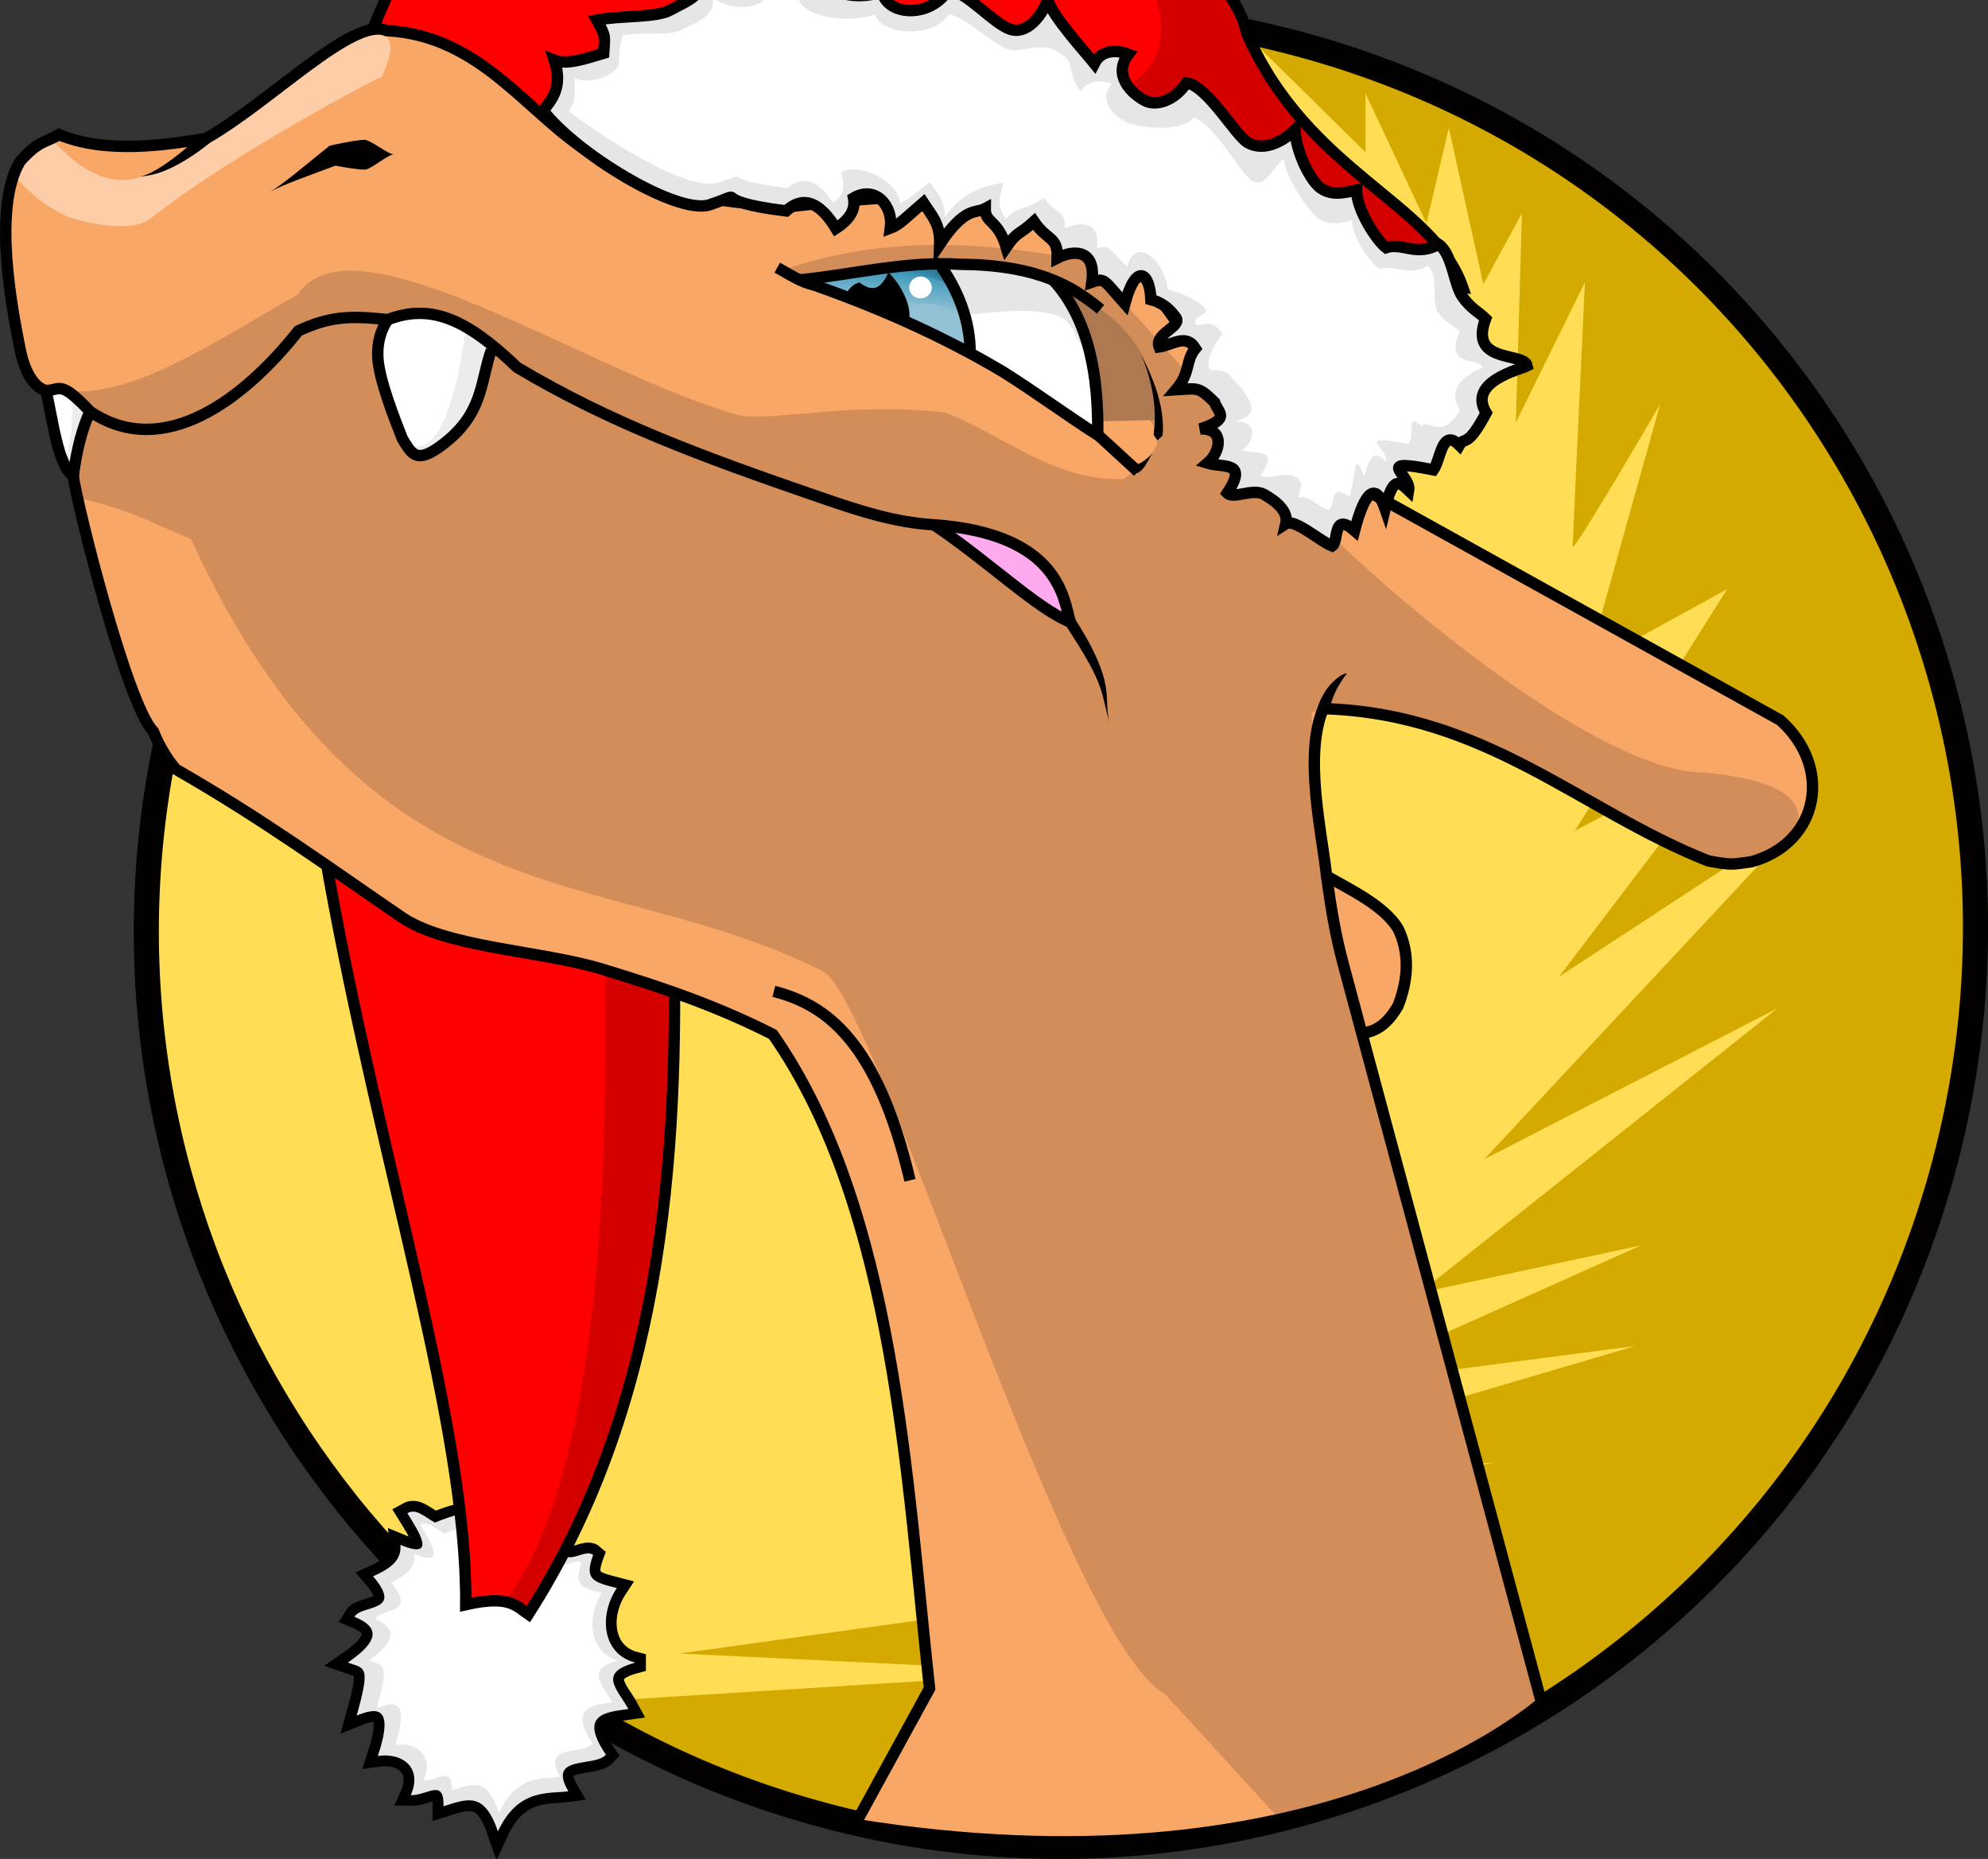 <?xml version="1.0" encoding="UTF-8" standalone="no"?>
<!-- Created with Inkscape (http://www.inkscape.org/) -->

<svg
   xmlns:dc="http://purl.org/dc/elements/1.1/"
   xmlns:cc="http://creativecommons.org/ns#"
   xmlns:rdf="http://www.w3.org/1999/02/22-rdf-syntax-ns#"
   xmlns:svg="http://www.w3.org/2000/svg"
   xmlns="http://www.w3.org/2000/svg"
   xmlns:xlink="http://www.w3.org/1999/xlink"
   xmlns:sodipodi="http://sodipodi.sourceforge.net/DTD/sodipodi-0.dtd"
   xmlns:inkscape="http://www.inkscape.org/namespaces/inkscape"
   width="46.225mm"
   height="43.228mm"
   viewBox="0 0 46.225 43.228"
   version="1.1"
   id="svg8"
   inkscape:version="0.92.3 (2405546, 2018-03-11)"
   sodipodi:docname="onyxia-noel.svg"
   inkscape:export-filename="D:\kqhlz2\Mes Documents\My Pictures\onyxia.svg.png"
   inkscape:export-xdpi="96"
   inkscape:export-ydpi="96">
  <rect x="0" y="0" width="46.225" height="43.228" fill="#333333" stroke="none"/>
  <defs
     id="defs2">
    <linearGradient
       inkscape:collect="always"
       id="linearGradient881">
      <stop
         style="stop-color:#2c728c;stop-opacity:1;"
         offset="0"
         id="stop877" />
      <stop
         style="stop-color:#2c728c;stop-opacity:0;"
         offset="1"
         id="stop879" />
    </linearGradient>
    <linearGradient
       inkscape:collect="always"
       id="linearGradient873">
      <stop
         style="stop-color:#3995b8;stop-opacity:1;"
         offset="0"
         id="stop869" />
      <stop
         style="stop-color:#3995b8;stop-opacity:0;"
         offset="1"
         id="stop871" />
    </linearGradient>
    <inkscape:path-effect
       effect="powerstroke"
       id="path-effect977"
       is_visible="true"
       offset_points="1.512,0.346"
       sort_points="true"
       interpolator_type="CubicBezierJohan"
       interpolator_beta="0.2"
       start_linecap_type="zerowidth"
       linejoin_type="extrp_arc"
       miter_limit="4"
       end_linecap_type="zerowidth" />
    <inkscape:path-effect
       effect="powerstroke"
       id="path-effect973"
       is_visible="true"
       offset_points="1,0.132"
       sort_points="true"
       interpolator_type="CubicBezierJohan"
       interpolator_beta="0.2"
       start_linecap_type="zerowidth"
       linejoin_type="extrp_arc"
       miter_limit="4"
       end_linecap_type="zerowidth" />
    <inkscape:path-effect
       effect="powerstroke"
       id="path-effect965"
       is_visible="true"
       offset_points="0,0.132"
       sort_points="true"
       interpolator_type="CubicBezierJohan"
       interpolator_beta="0.2"
       start_linecap_type="zerowidth"
       linejoin_type="extrp_arc"
       miter_limit="4"
       end_linecap_type="zerowidth" />
    <inkscape:path-effect
       effect="powerstroke"
       id="path-effect956"
       is_visible="true"
       offset_points="0,0.132"
       sort_points="true"
       interpolator_type="CubicBezierJohan"
       interpolator_beta="0.2"
       start_linecap_type="zerowidth"
       linejoin_type="extrp_arc"
       miter_limit="4"
       end_linecap_type="zerowidth" />
    <inkscape:path-effect
       effect="powerstroke"
       id="path-effect878"
       is_visible="true"
       offset_points="0.058,-0.101"
       sort_points="true"
       interpolator_type="CubicBezierJohan"
       interpolator_beta="0.2"
       start_linecap_type="zerowidth"
       linejoin_type="extrp_arc"
       miter_limit="4"
       end_linecap_type="zerowidth" />
    <inkscape:path-effect
       effect="powerstroke"
       id="path-effect874"
       is_visible="true"
       offset_points="0.064,0.105"
       sort_points="true"
       interpolator_type="CubicBezierJohan"
       interpolator_beta="0.2"
       start_linecap_type="zerowidth"
       linejoin_type="extrp_arc"
       miter_limit="4"
       end_linecap_type="zerowidth" />
    <inkscape:path-effect
       effect="powerstroke"
       id="path-effect856"
       is_visible="true"
       offset_points="0,0.131"
       sort_points="true"
       interpolator_type="CubicBezierJohan"
       interpolator_beta="0.2"
       start_linecap_type="zerowidth"
       linejoin_type="extrp_arc"
       miter_limit="4"
       end_linecap_type="zerowidth" />
    <inkscape:path-effect
       effect="powerstroke"
       id="path-effect848"
       is_visible="true"
       offset_points="0,0.132"
       sort_points="true"
       interpolator_type="CubicBezierJohan"
       interpolator_beta="0.2"
       start_linecap_type="zerowidth"
       linejoin_type="extrp_arc"
       miter_limit="4"
       end_linecap_type="zerowidth" />
    <linearGradient
       inkscape:collect="always"
       xlink:href="#linearGradient873"
       id="linearGradient875"
       x1="91.249"
       y1="17.007"
       x2="91.154"
       y2="17.867"
       gradientUnits="userSpaceOnUse"
       gradientTransform="translate(-55.374,-0.945)" />
    <linearGradient
       inkscape:collect="always"
       xlink:href="#linearGradient881"
       id="linearGradient883"
       x1="91.594"
       y1="16.869"
       x2="91.348"
       y2="17.308"
       gradientUnits="userSpaceOnUse"
       gradientTransform="translate(-55.374,-0.945)" />
  </defs>
  <sodipodi:namedview
     id="base"
     pagecolor="#ffffff"
     bordercolor="#666666"
     borderopacity="1.0"
     inkscape:pageopacity="0.0"
     inkscape:pageshadow="2"
     inkscape:zoom="0.98994949"
     inkscape:cx="132.44712"
     inkscape:cy="-83.852874"
     inkscape:document-units="mm"
     inkscape:current-layer="layer2"
     showgrid="false"
     fit-margin-top="0"
     fit-margin-left="0"
     fit-margin-right="0"
     fit-margin-bottom="0"
     inkscape:window-width="1680"
     inkscape:window-height="988"
     inkscape:window-x="-8"
     inkscape:window-y="-8"
     inkscape:window-maximized="1"
     inkscape:snap-global="false"
     inkscape:pagecheckerboard="true" />
  <g
     inkscape:groupmode="layer"
     id="layer2"
     inkscape:label="svg"
     style="display:inline;opacity:1"
     transform="translate(-14.418,-9.726)">
    <ellipse
       ry="21.322"
       rx="21.255"
       cy="19.029"
       cx="46.344"
       id="ellipse1010"
       style="opacity:1;fill:#ffdd55;fill-opacity:1;stroke:none;stroke-width:0.584;stroke-miterlimit:4;stroke-dasharray:none;stroke-opacity:1"
       transform="rotate(16.4)" />
    <path
       style="fill:#d4aa00;fill-opacity:1;stroke:none;stroke-width:0.265px;stroke-linecap:butt;stroke-linejoin:miter;stroke-opacity:1"
       d="m 27.465,49.342 11.709,-0.731 -8.954,-0.434 13.497,-1.871 -7.45,0.167 12.896,-2.74 -8.285,0.702 11.559,-3.408 -7.183,0.935 7.317,-3.274 -5.145,1.102 8.319,-6.615 -6.815,3.508 7.45,-7.985 -5.713,3.742 4.053,-5.331 -3.685,1.937 3.544,-5.622 -3.26,1.795 1.701,-6.095 c 0,0 -2.032,3.496 -2.032,3.307 0,-0.189 0.283,-6.142 0.283,-6.142 l -1.606,3.26 0.142,-4.866 -0.898,1.654 -0.803,-3.638 -0.52,2.221 -1.417,-3.024 v 1.37 l -3.01,-2.966 c 1.957,0.191 9.577,2.286 14.16,9.769 2.741,4.376 4.586,11.653 1.748,18.804 -1.009,4.097 -7.085,11.073 -13.654,12.946 -7.314,2.052 -13.613,0.498 -17.947,-2.478 z"
       id="path4729"
       inkscape:connector-curvature="0"
       sodipodi:nodetypes="ccccccccccccccccccccsccccccccccccc" />
    <path
       sodipodi:nodetypes="csccsssc"
       inkscape:connector-curvature="0"
       id="path927"
       d="m 18.243,27.166 c 0.123,-0.61 0.274,-1.219 0.453,-1.827 1.552,-5.272 4.955,-9.493 9.288,-12.159 m 0,0 c 4.951,-3.046 11.117,-4.062 17.123,-2.294 11.261,3.314 17.695,15.159 14.37,26.456 C 56.151,48.638 44.327,55.109 33.066,51.794 22.41,48.658 16.077,37.886 18.243,27.166"
       style="opacity:1;fill:none;fill-opacity:1;stroke:#030000;stroke-width:0.584;stroke-miterlimit:4;stroke-dasharray:none;stroke-opacity:1" />
    <g
       id="g958"
       transform="translate(-1.134,8.599)">
      <path
         sodipodi:nodetypes="cccccccccccccccccccc"
         inkscape:connector-curvature="0"
         id="path1654"
         d="m 30.321,39.791 c -0.888,0.24 -0.404,0.622 -0.158,1.078 -0.516,0.074 -1.167,0.11 -0.522,1.063 -0.271,0.301 -1.377,-0.008 -0.873,0.85 -0.45,0.062 -1.172,-0.078 -1.638,0.934 -0.313,-0.915 -0.683,-0.772 -1.265,-0.586 0.013,-0.664 -0.374,-0.247 -0.762,-0.258 0.278,-0.628 -0.176,-0.994 -0.764,-0.912 0.393,-1.188 -0.038,-1.124 -0.493,-0.939 0.33,-1.178 0.19,-1.092 -0.207,-1.231 0.645,-0.445 0.82,-0.797 0.154,-1.066 0.173,-0.292 1.158,-0.091 0.434,-0.941 0.371,-0.167 0.671,-0.354 0.635,-0.732 0.868,0.363 0.426,-0.312 0.162,-0.736 0.208,-0.117 0.371,0.07 0.642,0.218 0.354,-0.147 0.816,-0.297 1.314,-0.285 0.36,0.468 1.022,0.809 1.59,0.426 -0.077,1.163 0.539,0.405 0.774,0.613 -0.218,0.586 0.016,0.631 0.55,0.769 -0.436,0.661 -0.323,1.542 0.427,1.733 z"
         style="opacity:1;fill:none;fill-opacity:1;stroke:#000000;stroke-width:0.5;stroke-miterlimit:4;stroke-dasharray:none;stroke-opacity:1" />
      <path
         style="opacity:1;fill:#e6e6e6;fill-opacity:1;stroke:none;stroke-width:0.5;stroke-miterlimit:4;stroke-dasharray:none;stroke-opacity:1"
         d="m 30.321,39.791 c -0.888,0.24 -0.404,0.622 -0.158,1.078 -0.516,0.074 -1.167,0.11 -0.522,1.063 -0.271,0.301 -1.377,-0.008 -0.873,0.85 -0.45,0.062 -1.172,-0.078 -1.638,0.934 -0.313,-0.915 -0.683,-0.772 -1.265,-0.586 0.013,-0.664 -0.374,-0.247 -0.762,-0.258 0.278,-0.628 -0.176,-0.994 -0.764,-0.912 0.393,-1.188 -0.038,-1.124 -0.493,-0.939 0.33,-1.178 0.19,-1.092 -0.207,-1.231 0.645,-0.445 0.82,-0.797 0.154,-1.066 0.173,-0.292 1.158,-0.091 0.434,-0.941 0.371,-0.167 0.671,-0.354 0.635,-0.732 0.868,0.363 0.426,-0.312 0.162,-0.736 0.208,-0.117 0.371,0.07 0.642,0.218 0.354,-0.147 0.816,-0.297 1.314,-0.285 0.36,0.468 1.022,0.809 1.59,0.426 -0.077,1.163 0.539,0.405 0.774,0.613 -0.218,0.586 0.016,0.631 0.55,0.769 -0.436,0.661 -0.323,1.542 0.427,1.733 z"
         id="path1689"
         inkscape:connector-curvature="0"
         sodipodi:nodetypes="cccccccccccccccccccc" />
      <path
         sodipodi:nodetypes="cccccccccccccccccccc"
         inkscape:connector-curvature="0"
         id="path1691"
         d="m 29.919,39.738 c -0.769,0.217 -0.35,0.563 -0.137,0.976 -0.447,0.067 -1.01,0.1 -0.452,0.962 -0.235,0.273 -1.192,-0.007 -0.755,0.77 -0.389,0.056 -1.015,-0.07 -1.418,0.845 -0.271,-0.828 -0.591,-0.699 -1.095,-0.53 0.011,-0.601 -0.324,-0.223 -0.66,-0.233 0.241,-0.568 -0.153,-0.9 -0.661,-0.825 0.34,-1.075 -0.033,-1.018 -0.427,-0.85 0.286,-1.066 0.164,-0.988 -0.18,-1.114 0.558,-0.403 0.71,-0.721 0.133,-0.965 0.15,-0.264 1.002,-0.083 0.376,-0.851 0.321,-0.151 0.581,-0.321 0.549,-0.662 0.752,0.328 0.369,-0.283 0.14,-0.667 0.18,-0.106 0.321,0.063 0.556,0.198 0.307,-0.133 0.706,-0.268 1.138,-0.258 0.312,0.424 0.885,0.732 1.376,0.386 -0.067,1.052 0.467,0.367 0.67,0.555 -0.189,0.53 0.014,0.571 0.476,0.696 -0.377,0.598 -0.279,1.396 0.37,1.569 z"
         style="opacity:1;fill:#ffffff;fill-opacity:1;stroke:none;stroke-width:0.443;stroke-miterlimit:4;stroke-dasharray:none;stroke-opacity:1" />
    </g>
    <path
       sodipodi:nodetypes="cccccccc"
       inkscape:connector-curvature="0"
       id="path1701"
       d="M 48.428,16.405 C 47.751,14.437 44.843,13.747 43.418,10.524 42.523,6.402 28.291,2.454 23.666,9.195 17.373,22.78 25.313,38.806 25.248,47.041 c 1.006,-0.23 1.174,0.029 1.455,0.223 6.073,-9.484 2.016,-22.703 2.683,-32.663 l 1.604,-0.267 z"
       style="fill:#ff0000;fill-opacity:1;stroke:none;stroke-width:0.265px;stroke-linecap:butt;stroke-linejoin:miter;stroke-opacity:1" />
    <path
       style="fill:#d40000;fill-opacity:1;stroke:none;stroke-width:0.265px;stroke-linecap:butt;stroke-linejoin:miter;stroke-opacity:1"
       d="M 48.428,16.405 C 47.751,14.437 44.749,13.511 43.323,10.288 43.107,9.292 40.486,7.252 39.616,7.136 c 4.114,4.514 0.084,5.15 -1.234,5.201 -2.464,0.095 -6.261,1.132 -11.536,0.325 1.596,12.31 2.985,29.294 -0.632,34.234 0.521,0.171 0.208,0.174 0.489,0.367 6.073,-9.484 2.016,-22.703 2.683,-32.663 l 1.604,-0.267 c 4.583,-2.727 11.397,0.743 17.439,2.071 z"
       id="path1703"
       inkscape:connector-curvature="0"
       sodipodi:nodetypes="cccccccccc" />
    <path
       style="fill:none;fill-opacity:1;stroke:#000000;stroke-width:0.265px;stroke-linecap:butt;stroke-linejoin:miter;stroke-opacity:1"
       d="M 48.428,16.405 C 47.751,14.437 44.843,13.747 43.418,10.524 42.523,6.402 28.196,2.548 23.571,9.29 17.279,22.875 25.313,38.806 25.248,47.041 c 1.006,-0.23 1.174,0.029 1.455,0.223 6.073,-9.484 2.016,-22.703 2.683,-32.663 l 1.604,-0.267 z"
       id="path1612"
       inkscape:connector-curvature="0"
       sodipodi:nodetypes="cccccccc" />
    <g
       id="g952"
       transform="translate(-146.88,-23.819)">
      <path
         id="path922"
         style="fill:#f8a766;fill-opacity:1;stroke:none;stroke-width:0.265px;stroke-linecap:butt;stroke-linejoin:miter;stroke-opacity:1"
         d="m 197.117,73.134 c -0.622,1.192 -6.615,4.129 -15.841,2.791 l 1.609,-3.125 c -0.526,-4.735 -0.796,-11.143 -3.644,-15.211 -1.26,-0.638 -2.465,-1.06 -3.955,-1.513 -1.49,-0.453 -3.691,-0.497 -4.729,-1.25 l -5.196,-3.402 -0.551,-0.908 c -0.697,-1.899 -1.837,-5.913 -1.837,-5.913 -0.365,-0.25 -0.477,-1.323 -0.635,-1.988 0,0 -0.422,-0.047 -0.604,-0.972 -0.182,-0.925 -0.644,-3.275 0.003,-4.357 0.448,-0.502 0.613,-0.436 0.903,-0.622 1.079,0.449 2.438,0.253 3.43,0.087 1.515,-0.869 3.407,-2.832 4.186,-2.506 2.262,0.131 3.252,1.96 4.878,2.94 1.399,0.931 2.892,1.013 4.377,1.169 10.539,-1.223 6.139,1.908 13.163,6.381 l 9.989,5.546 c 1.226,1.089 0.917,2.851 -0.663,3.292 -0.49,0.074 -0.492,0.075 -1.008,-0.018 -2.984,-1.181 -5.168,-3.429 -8.954,-3.541 -0.46,1.095 -0.026,2.901 0.105,3.902 0.586,0.331 1.303,0.675 1.632,1.209 0.157,0.322 0.365,0.869 0.021,1.746 -0.193,0.322 -0.429,0.589 -0.851,0.678 z"
         inkscape:connector-curvature="0"
         sodipodi:nodetypes="ccccscccccscccccccccccccccc" />
      <g
         id="g946" />
    </g>
    <path
       style="fill:#d38d59;fill-opacity:1;stroke:none;stroke-width:0.265px;stroke-linecap:butt;stroke-linejoin:miter;stroke-opacity:1"
       d="m 15.429,18.754 0.892,2.574 c 1.118,0.244 1.747,0.61 2.539,0.935 4.178,9.08 9.654,7.513 14.633,10.023 1.214,0.245 5.638,15.505 8.018,16.838 l 2.641,2.885 c 3.86,-0.825 4.54,-1.809 6.046,-2.752 l -3.942,-14.566 c -0.515,-2.53 -1.23,-4.258 -1.336,-8.419 3.753,0.057 6.34,2.252 9.421,3.541 0.962,-0.029 1.469,-0.33 1.804,-0.735 0.502,-1.068 -1.278,-1.313 -2.126,-1.388 -2.384,-0.012 -7.163,-3.982 -9.032,-5.895 -3.827,-4.411 -4.444,-5.045 -5.345,-6.014 -2.238,-0.412 -4.574,-0.623 -7.049,0.234 3.027,1.174 5.867,2.285 7.215,3.724 0.468,-0.518 0.77,-0.716 1.238,-0.35 0.613,0.59 0.153,0.971 -0.495,1.474 -1.568,0.074 -2.73,-0.97 -4.137,-1.541 -2.162,-0.259 -3.918,0.195 -4.789,0.067 -3.43,-0.935 -9.002,-4.791 -10.29,-2.806 -1.707,0.934 -4.06,2.623 -5.62,2.17 z"
       id="path967"
       inkscape:connector-curvature="0"
       sodipodi:nodetypes="ccccccccccccccccccccccc" />
    <path
       style="fill:#ffffff;fill-opacity:1;stroke:none;stroke-width:0.265px;stroke-linecap:butt;stroke-linejoin:miter;stroke-opacity:1"
       d="m 33.167,16.314 c 1.965,-0.162 3.761,-0.942 6.071,0.165 0.661,1.64 0.68,2.462 0.661,3.236 -2.147,-1.62 -4.397,-2.727 -6.733,-3.402 z"
       id="path969"
       inkscape:connector-curvature="0"
       sodipodi:nodetypes="cccc" />
    <path
       style="fill:#ffffff;fill-opacity:1;stroke:none;stroke-width:0.265px;stroke-linecap:butt;stroke-linejoin:miter;stroke-opacity:1"
       d="m 15.521,18.865 c 0.464,-0.393 0.679,0.215 0.969,0.52 -0.095,0.237 -0.245,0.752 -0.402,1.299 -0.302,-0.154 -0.452,-0.916 -0.567,-1.819 z"
       id="path981"
       inkscape:connector-curvature="0"
       sodipodi:nodetypes="cccc" />
    <path
       style="fill:#ffffff;fill-opacity:1;stroke:none;stroke-width:0.265px;stroke-linecap:butt;stroke-linejoin:miter;stroke-opacity:1"
       d="m 23.387,17.164 c 0.819,-0.325 1.638,-0.116 2.457,0.567 -0.13,0.793 -0.305,1.519 -0.685,1.937 -0.323,0.224 -1.01,1.358 -1.441,0.047 -0.27,-0.744 -0.607,-1.444 -0.331,-2.551 z"
       id="path979"
       inkscape:connector-curvature="0"
       sodipodi:nodetypes="ccccc" />
    <path
       style="fill:#fdcda7;fill-opacity:1;stroke:none;stroke-width:0.265px;stroke-linecap:butt;stroke-linejoin:miter;stroke-opacity:1"
       d="m 14.741,13.81 c 0.234,-0.644 0.588,-0.721 0.945,-0.78 1.837,1.998 2.861,-0.041 3.449,0.047 1.266,-0.859 1.927,-1.793 3.803,-2.575 0.716,-0.072 0.638,0.401 0.354,1.016 0,-0.047 -3.596,1.861 -5.363,3.284 -0.536,0.431 -1.914,-0.024 -1.914,-0.024 -0.494,-0.243 -0.754,-0.406 -1.276,-0.969 z"
       id="path983"
       inkscape:connector-curvature="0"
       sodipodi:nodetypes="cccccssc" />
    <path
       style="fill:#ae7951;fill-opacity:1;stroke:none;stroke-width:0.265px;stroke-linecap:butt;stroke-linejoin:miter;stroke-opacity:1"
       d="m 38.939,16.317 c 0.551,0.584 1.023,1.347 1.002,3.207 l 1.403,-0.033 c -0.081,-1.89 -1.184,-2.6 -2.405,-3.174 z"
       id="path985"
       inkscape:connector-curvature="0"
       sodipodi:nodetypes="cccc" />
    <path
       style="fill:#92c2d4;fill-opacity:1;stroke:none;stroke-width:0.265px;stroke-linecap:butt;stroke-linejoin:miter;stroke-opacity:1"
       d="m 33.193,16.3 c 1.055,-0.272 2.047,-0.327 3.04,-0.384 0.544,0.537 0.55,1.253 0.752,1.904 -1.188,-0.602 -2.479,-1.074 -3.792,-1.52 z"
       id="path987"
       inkscape:connector-curvature="0"
       sodipodi:nodetypes="cccc" />
    <path
       style="fill:#e6e6e6;fill-opacity:1;stroke:none;stroke-width:0.265px;stroke-linecap:butt;stroke-linejoin:miter;stroke-opacity:1"
       d="m 36.298,15.853 c 0.865,0.021 1.862,0.106 2.634,0.437 0.418,0.181 0.554,1.02 0.803,1.595 -0.651,-0.371 0.183,-1.22 -2.847,-0.827 0.099,-0.186 -0.363,-0.751 -0.591,-1.205 z"
       id="path989"
       inkscape:connector-curvature="0"
       sodipodi:nodetypes="ccccc" />
    <path
       style="fill:url(#linearGradient875);fill-opacity:1;stroke:none;stroke-width:0.265px;stroke-linecap:butt;stroke-linejoin:miter;stroke-opacity:1"
       d="m 35.187,17.058 c 0.616,-0.36 0.92,-0.396 1.713,0.106 l -0.697,-1.252 -2.858,0.331 z"
       id="path991"
       inkscape:connector-curvature="0"
       sodipodi:nodetypes="ccccc" />
    <path
       style="fill:url(#linearGradient883);fill-opacity:1;stroke:none;stroke-width:0.265px;stroke-linecap:butt;stroke-linejoin:miter;stroke-opacity:1"
       d="m 34.83,16.025 c 1.289,0.056 1.619,0.239 1.863,0.576 l -0.426,-0.735 z"
       id="path867"
       inkscape:connector-curvature="0"
       sodipodi:nodetypes="cccc" />
    <path
       style="fill:#ececec;fill-opacity:1;stroke:none;stroke-width:0.265px;stroke-linecap:butt;stroke-linejoin:miter;stroke-opacity:1"
       d="m 23.895,20.046 0.461,0.295 c 0.977,-0.483 1.271,-1.512 1.642,-2.48 l -0.744,-0.532 c -0.294,2.126 -0.749,3.016 -1.358,2.717 z"
       id="path885"
       inkscape:connector-curvature="0"
       sodipodi:nodetypes="ccccc" />
    <path
       style="fill:#ececec;fill-opacity:1;stroke:none;stroke-width:0.265px;stroke-linecap:butt;stroke-linejoin:miter;stroke-opacity:1"
       d="m 16.052,18.895 0.449,0.472 -0.397,1.305 -0.193,-0.076 c 0.123,-0.418 0.266,-1.363 0.142,-1.701 z"
       id="path887"
       inkscape:connector-curvature="0"
       sodipodi:nodetypes="ccccc" />
    <path
       style="fill:#ffaaee;fill-opacity:1;stroke:none;stroke-width:0.265px;stroke-linecap:butt;stroke-linejoin:miter;stroke-opacity:1"
       d="m 36.55,22.13 c 0.953,0.794 1.831,1.477 2.606,2.005 -0.068,-0.415 0.019,-0.753 -0.551,-1.42 C 37.784,22.179 37.104,21.997 36.55,22.13 Z"
       id="path931"
       inkscape:connector-curvature="0"
       sodipodi:nodetypes="cccc" />
    <g
       id="g920"
       transform="translate(-55.374,-0.945)">
      <path
         sodipodi:nodetypes="cccccsccc"
         inkscape:connector-curvature="0"
         id="path844"
         d="m 70.86,19.751 c 0.337,0.005 0.309,-0.269 1.025,0.488 1.713,1.153 3.592,-0.292 4.844,-1.874 0.727,-0.338 1.196,-0.358 2.079,-0.262 1.013,-0.384 1.841,-0.007 3.01,1.113 2.158,1.285 4.276,2.068 7.045,3.021 0.934,0.322 1.74,0.583 2.643,0.637 2.956,0.212 3.021,1.771 3.171,2.26 -0.763,-0.298 -1.921,-1.425 -3.171,-2.26"
         style="fill:none;stroke:#000000;stroke-width:0.265px;stroke-linecap:butt;stroke-linejoin:miter;stroke-opacity:1" />
      <path
         sodipodi:nodetypes="cc"
         inkscape:original-d="m 94.677832,25.134604 c 1.001139,1.533944 0.718848,1.692784 0.926521,2.376585"
         inkscape:path-effect="#path-effect848"
         inkscape:connector-curvature="0"
         id="path846"
         d="m 94.678,25.135 c 0,0 -0.111,0.072 -0.111,0.072 0.186,0.285 0.387,0.592 0.553,0.897 0.121,0.221 0.199,0.396 0.254,0.555 0.054,0.155 0.084,0.287 0.112,0.413 0.048,0.208 0.068,0.278 0.117,0.441 -0.041,-0.134 -0.058,-0.267 -0.066,-0.448 -0.005,-0.125 -0.007,-0.269 -0.036,-0.438 -0.03,-0.176 -0.087,-0.373 -0.192,-0.615 -0.139,-0.321 -0.34,-0.669 -0.523,-0.948 0,0 -0.111,0.072 -0.111,0.072 z"
         style="fill:#000000;fill-rule:nonzero;stroke:none;stroke-width:0.265px;stroke-linecap:butt;stroke-linejoin:miter;stroke-opacity:1" />
      <path
         sodipodi:nodetypes="ccccc"
         inkscape:connector-curvature="0"
         id="path850"
         d="m 78.808,18.103 c -0.158,0.238 -0.251,0.524 -0.23,0.896 0.033,0.523 0.404,1.451 0.568,1.871 0.218,0.358 0.324,0.594 0.902,0.167 1.001,-0.741 0.902,-1.481 1.169,-2.222"
         style="fill:none;stroke:#000000;stroke-width:0.265px;stroke-linecap:butt;stroke-linejoin:miter;stroke-opacity:1" />
      <path
         sodipodi:nodetypes="cc"
         inkscape:connector-curvature="0"
         id="path852"
         d="m 71.495,21.739 c 0.083,-0.641 0.218,-1.126 0.39,-1.5"
         style="fill:none;stroke:#000000;stroke-width:0.265px;stroke-linecap:butt;stroke-linejoin:miter;stroke-opacity:1" />
      <path
         sodipodi:nodetypes="cc"
         inkscape:original-d="m 74.591813,13.887516 c -0.808834,0.672788 -1.238547,0.842144 -1.547915,0.8906"
         inkscape:path-effect="#path-effect856"
         inkscape:connector-curvature="0"
         id="path854"
         d="m 74.592,13.888 c 0,0 -0.083,-0.1 -0.083,-0.1 -0.31,0.258 -0.582,0.503 -0.909,0.722 -0.276,0.185 -0.461,0.254 -0.556,0.269 0.091,-0.014 0.295,-0.018 0.617,-0.154 0.341,-0.143 0.73,-0.4 1.014,-0.637 0,0 -0.083,-0.1 -0.083,-0.1 z"
         style="fill:#000000;fill-rule:nonzero;stroke:none;stroke-width:0.265px;stroke-linecap:butt;stroke-linejoin:miter;stroke-opacity:1" />
      <g
         id="g895">
        <path
           style="fill:none;stroke:#000000;stroke-width:0.265px;stroke-linecap:butt;stroke-linejoin:miter;stroke-opacity:1"
           d="m 87.865,16.894 c 0.278,0.154 0.543,0.336 0.859,0.406 1.517,0.536 3,1.19 4.384,2.014 0.761,0.476 1.482,1.013 2.239,1.494 0.301,0.277 0.603,0.553 0.904,0.83"
           id="path864"
           inkscape:connector-curvature="0" />
        <path
           style="fill:none;stroke:#000000;stroke-width:0.265px;stroke-linecap:butt;stroke-linejoin:miter;stroke-opacity:1"
           d="m 88.373,17.182 c 1.252,-0.128 2.493,-0.446 3.76,-0.364 0.99,0.006 2.018,0.165 2.847,0.744 0.139,0.093 0.274,0.193 0.402,0.301"
           id="path866"
           inkscape:connector-curvature="0" />
        <path
           style="fill:none;stroke:#000000;stroke-width:0.265px;stroke-linecap:butt;stroke-linejoin:miter;stroke-opacity:1"
           d="m 94.283,17.187 c 0.858,0.942 1.041,2.284 1.034,3.509 l -3.61e-4,0.042 -5.22e-4,0.042"
           id="path868"
           inkscape:connector-curvature="0" />
        <path
           style="fill:none;stroke:#000000;stroke-width:0.265px;stroke-linecap:butt;stroke-linejoin:miter;stroke-opacity:1"
           d="m 92.349,18.882 c 0.007,-0.747 -0.283,-1.472 -0.713,-2.072"
           id="path870"
           inkscape:connector-curvature="0" />
        <path
           style="fill:#000000;fill-rule:nonzero;stroke:none;stroke-width:0.265px;stroke-linecap:butt;stroke-linejoin:miter;stroke-opacity:1"
           inkscape:path-effect="#path-effect874"
           inkscape:original-d="m 96.701455,20.920041 c 0.120079,-0.704042 -0.09819,-1.424597 -0.400904,-2.054634"
           id="path872"
           d="m 96.701,20.92 c 0.005,-0.027 0.12,-0.096 0.123,-0.124 0.025,-0.223 0.005,-0.55 -0.109,-0.943 -0.126,-0.431 -0.317,-0.786 -0.414,-0.987 0.095,0.197 0.238,0.587 0.304,1.012 0.062,0.402 0.036,0.684 0.012,0.896 -0.003,0.026 0.09,0.12 0.085,0.147 z"
           inkscape:connector-curvature="0" />
        <path
           style="fill:#000000;fill-rule:nonzero;stroke:none;stroke-width:0.265px;stroke-linecap:butt;stroke-linejoin:miter;stroke-opacity:1"
           inkscape:path-effect="#path-effect878"
           inkscape:original-d="m 96.166917,21.588215 c 0.156441,-0.02688 0.291269,-0.205051 0.425958,-0.3842"
           id="path876"
           d="m 96.167,21.588 c 0.005,-9.34e-4 -0.004,-0.102 -6.19e-4,-0.103 0.013,-0.004 0.036,-0.006 0.068,-0.016 0.033,-0.01 0.071,-0.027 0.115,-0.055 0.097,-0.06 0.205,-0.16 0.243,-0.211 -0.04,0.053 -0.097,0.181 -0.166,0.287 -0.031,0.048 -0.064,0.09 -0.1,0.123 -0.038,0.035 -0.075,0.056 -0.105,0.064 -0.007,0.002 -0.049,-0.092 -0.055,-0.091 z"
           inkscape:connector-curvature="0"
           sodipodi:nodetypes="cc" />
      </g>
      <path
         sodipodi:nodetypes="cccc"
         inkscape:connector-curvature="0"
         id="path901"
         d="m 100.638,31.043 c 0.559,0.321 1.331,0.685 1.66,1.219 0.157,0.322 0.344,0.927 0,1.804 -0.193,0.322 -0.429,0.589 -0.84,0.63"
         style="fill:none;stroke:#000000;stroke-width:0.265px;stroke-linecap:butt;stroke-linejoin:miter;stroke-opacity:1" />
      <path
         sodipodi:nodetypes="cc"
         inkscape:connector-curvature="0"
         id="path903"
         d="m 87.785,33.724 c 1.254,0.32 2.411,1.202 3.166,4.394"
         style="fill:none;stroke:#000000;stroke-width:0.265px;stroke-linecap:butt;stroke-linejoin:miter;stroke-opacity:1" />
    </g>
    <g
       id="g961"
       transform="translate(-55.374,-0.945)">
      <path
         id="path842"
         style="display:inline;opacity:1;fill:none;fill-opacity:1;stroke:#010000;stroke-width:0.265px;stroke-linecap:butt;stroke-linejoin:miter;stroke-opacity:1"
         d="M 91.406,49.935 C 90.88,45.2 90.61,38.792 87.762,34.725 86.502,34.087 85.298,33.665 83.808,33.212 82.318,32.759 80.117,32.715 79.078,31.962 77.436,30.84 75.937,29.74 73.883,28.56 73.724,28.388 73.491,28.028 73.356,27.676 72.746,27.063 71.569,22.36 71.495,21.739 c -0.365,-0.25 -0.477,-1.323 -0.635,-1.988 0,0 -0.422,-0.047 -0.604,-0.972 -0.182,-0.925 -0.644,-3.275 0.003,-4.357 0.448,-0.502 0.613,-0.436 0.903,-0.622 1.079,0.449 2.438,0.253 3.43,0.087 1.515,-0.869 3.407,-2.832 4.186,-2.506 2.262,0.131 3.252,1.96 4.878,2.94 1.399,0.931 2.892,1.013 4.377,1.169 10.539,-1.223 6.139,1.908 13.163,6.381 l 9.989,5.546 c 1.226,1.089 0.917,2.851 -0.663,3.292 -0.49,0.074 -0.492,0.075 -1.008,-0.018 -2.984,-1.181 -5.168,-3.429 -8.954,-3.541 -0.46,1.095 -0.026,2.901 0.077,3.893 0.115,0.815 0.205,1.362 0.39,2.054 l 0.429,1.598 4.181,15.574 c -0.392,0.32 -5.372,4.533 -15.962,2.827 z"
         inkscape:connector-curvature="0"
         sodipodi:nodetypes="ccscccccsccccccccccccccccc" />
      <path
         sodipodi:nodetypes="ccc"
         inkscape:original-d="m 100.56015,27.150766 c 0.1975,-0.632008 0.55125,-0.818517 0.55125,-0.818517 v 0"
         inkscape:path-effect="#path-effect956"
         inkscape:connector-curvature="0"
         id="path954"
         d="m 100.56,27.151 c 0,0 0.126,0.039 0.126,0.039 0.076,-0.243 0.139,-0.429 0.273,-0.641 0.104,-0.165 0.152,-0.217 0.152,-0.217 0,0 -0.069,-0.02 -0.251,0.128 -0.192,0.157 -0.351,0.408 -0.427,0.651 0,0 0.126,0.039 0.126,0.039 z"
         style="fill:#000000;fill-rule:nonzero;stroke:none;stroke-width:0.265px;stroke-linecap:butt;stroke-linejoin:miter;stroke-opacity:1" />
    </g>
    <path
       style="fill:#000000;fill-rule:nonzero;stroke:none;stroke-width:0.265px;stroke-linecap:butt;stroke-linejoin:miter;stroke-opacity:1"
       d="m 20.694,14.188 c 0.273,-0.156 0.938,-0.391 1.522,-0.609 0.285,0.052 0.54,0.093 0.688,0.091 0.135,-0.002 0.537,-0.353 0.672,-0.355 -0.135,0.002 -0.546,-0.339 -0.681,-0.337 -0.152,0.002 -0.415,0.051 -0.707,0.113 -0.035,0.007 -0.07,0.015 -0.106,0.023 0,0 -0.011,0.009 -0.011,0.009 -0.504,0.406 -1.089,0.901 -1.377,1.066 z"
       id="path975"
       inkscape:connector-curvature="0"
       inkscape:path-effect="#path-effect977"
       inkscape:original-d="m 20.694195,14.187528 1.496997,-0.855707 1.385071,-0.01836"
       sodipodi:nodetypes="ccc" />
    <path
       style="fill:#000000;fill-opacity:1;stroke:none;stroke-width:0.265px;stroke-linecap:butt;stroke-linejoin:miter;stroke-opacity:1"
       d="m 34.036,16.638 1.512,0.549 c 0.087,-0.316 -0.165,-0.829 -0.472,-1.128 -0.167,0.368 -0.346,0.482 -0.673,0.236 -0.192,0.045 -0.265,0.19 -0.366,0.343 z"
       id="path861"
       inkscape:connector-curvature="0"
       sodipodi:nodetypes="ccccc" />
    <ellipse
       style="opacity:1;fill:#ffffff;fill-opacity:1;stroke:none;stroke-width:1.465;stroke-miterlimit:4;stroke-dasharray:none;stroke-opacity:1"
       id="path865"
       cx="35.821"
       cy="16.412"
       rx="0.263"
       ry="0.254" />
    <path
       style="fill:#b3b3b3;fill-opacity:1;stroke:none;stroke-width:0.265px;stroke-linecap:butt;stroke-linejoin:miter;stroke-opacity:1"
       d="m 42.212,17.832 c -0.237,0.291 -0.104,0.551 -0.45,0.958 0.504,-0.03 0.52,-0.08 0.897,0.291 0.086,0.254 0.393,0.376 -0.332,0.62 0.58,-0.025 0.472,0.539 0.169,0.796 0.369,0.113 0.954,-0.059 0.459,0.696 0.147,0.144 0.593,-0.118 0.854,0.03 0.262,0.147 0.577,0.386 0.507,0.682 0.202,-0.129 0.808,0.417 1.076,0.518 0.163,-0.111 0.004,-0.808 0.522,-0.357 0.172,-0.668 0.44,-1.284 0.709,-0.509 0.189,-0.804 0.35,-0.609 0.549,-0.422 0.067,-0.38 -0.857,-0.768 0.577,-0.483 0.173,-0.252 0.195,-0.981 0.602,-0.573 0.131,-0.226 0.166,0.108 0.624,-0.753 -0.448,-0.725 0.788,-1.007 0.952,-1.093 -0.07,-0.328 -1.367,-0.038 -0.965,-1.094 -0.17,-0.168 -0.336,-0.227 -0.537,-0.51 -0.202,-0.283 -0.238,-1.006 -0.556,-1.221 -0.519,0.293 -0.851,-0.05 -1.222,0.077 -0.22,-0.166 -0.685,-0.878 -0.687,-1.338 -0.339,0.077 -0.58,0.121 -0.825,-0.041 -0.249,-0.165 -0.588,-0.857 -0.606,-1.364 -0.349,0.344 -0.778,0.488 -1.099,0.3 -0.292,-0.172 -0.922,-1.299 -1.42,-1.391 -0.297,0.439 -0.725,0.544 -0.966,0.418 -0.331,-0.173 -0.757,-0.606 -0.387,-1.083 -0.163,-0.065 -0.601,-0.163 -0.793,0.216 -0.189,-0.237 -0.992,-1.113 -1.083,-1.482 -0.138,0.375 -0.492,0.824 -0.881,0.684 -0.389,-0.14 -0.925,-0.793 -1.42,-0.939 -0.415,0.704 -1.442,0.626 -1.549,0.073 -0.987,0.312 -1.858,-0.269 -1.378,-1.052 -0.608,0.28 -1.12,0.651 -1.312,0.322 -0.039,0.663 -1.128,0.621 -1.432,0.229 0.05,0.577 -0.46,0.726 -0.795,0.918 -0.336,0.192 -1.163,0.127 -1.718,0.237 0.213,0.393 0.185,0.357 0.159,0.772 -0.369,0.108 -0.854,0.283 -1.147,0.164 0.21,0.642 -0.083,0.938 -0.259,1.17 0.73,0.968 3.081,2.42 3.859,2.194 1.061,-0.363 -0.209,-0.106 1.79,0.139 0.375,-0.343 0.76,-0.242 1.157,0.406 0.364,-0.236 0.454,-0.471 0.409,-0.707 0.513,-0.302 0.927,0.188 0.857,0.702 0.211,-0.079 0.343,-0.23 0.766,-0.594 0.203,0.313 0.396,0.493 0.381,0.969 0.595,-0.894 0.836,-0.709 1.058,-0.83 -0.006,0.35 0.292,0.242 0.489,0.898 0.259,-0.379 0.289,-0.273 0.645,-0.598 0.312,0.462 0.558,0.336 0.54,0.85 0.403,-0.204 0.909,-0.196 0.805,0.56 0.309,-0.107 0.272,-0.049 0.767,0.503 0.251,-0.938 0.577,-0.765 0.607,-0.098 0.243,0.064 0.421,0.199 0.578,0.416 0.157,0.217 -0.506,0.375 -0.386,0.686 0.29,-0.038 0.633,-0.323 0.839,0.035 z"
       id="path1668"
       inkscape:connector-curvature="0"
       sodipodi:nodetypes="cccccccccccccccccccccscscscccccccccccccccccccccccccccccccc" />
    <path
       sodipodi:nodetypes="cccccccccccccccccccccscscscccccccccccccccccccccccccccccccc"
       inkscape:connector-curvature="0"
       id="path1656"
       d="m 42.212,17.832 c -0.237,0.291 -0.104,0.551 -0.45,0.958 0.504,-0.03 0.52,-0.08 0.897,0.291 0.086,0.254 0.393,0.376 -0.332,0.62 0.58,-0.025 0.472,0.539 0.169,0.796 0.369,0.113 0.954,-0.059 0.459,0.696 0.147,0.144 0.593,-0.118 0.854,0.03 0.262,0.147 0.577,0.386 0.507,0.682 0.202,-0.129 0.808,0.417 1.076,0.518 0.163,-0.111 0.004,-0.808 0.522,-0.357 0.172,-0.668 0.44,-1.284 0.709,-0.509 0.189,-0.804 0.35,-0.609 0.549,-0.422 0.067,-0.38 -0.857,-0.768 0.577,-0.483 0.173,-0.252 0.195,-0.981 0.602,-0.573 0.131,-0.226 0.166,0.108 0.624,-0.753 -0.448,-0.725 0.788,-1.007 0.952,-1.093 -0.07,-0.328 -1.367,-0.038 -0.965,-1.094 -0.17,-0.168 -0.336,-0.227 -0.537,-0.51 -0.202,-0.283 -0.238,-1.006 -0.556,-1.221 -0.519,0.293 -0.851,-0.05 -1.222,0.077 -0.22,-0.166 -0.685,-0.878 -0.687,-1.338 -0.339,0.077 -0.58,0.121 -0.825,-0.041 -0.249,-0.165 -0.588,-0.857 -0.606,-1.364 -0.349,0.344 -0.778,0.488 -1.099,0.3 -0.292,-0.172 -0.922,-1.299 -1.42,-1.391 -0.297,0.439 -0.725,0.544 -0.966,0.418 -0.331,-0.173 -0.757,-0.606 -0.387,-1.083 -0.163,-0.065 -0.601,-0.163 -0.793,0.216 -0.189,-0.237 -0.992,-1.113 -1.083,-1.482 -0.138,0.375 -0.492,0.824 -0.881,0.684 -0.389,-0.14 -0.925,-0.793 -1.42,-0.939 -0.415,0.704 -1.442,0.626 -1.549,0.073 -0.987,0.312 -1.858,-0.269 -1.378,-1.052 -0.608,0.28 -1.12,0.651 -1.312,0.322 -0.039,0.663 -1.128,0.621 -1.432,0.229 0.05,0.577 -0.46,0.726 -0.795,0.918 -0.336,0.192 -1.163,0.127 -1.718,0.237 0.213,0.393 0.185,0.357 0.159,0.772 -0.369,0.108 -0.854,0.283 -1.147,0.164 0.21,0.642 -0.083,0.938 -0.259,1.17 0.73,0.968 3.081,2.42 3.859,2.194 1.061,-0.363 -0.209,-0.106 1.79,0.139 0.375,-0.343 0.76,-0.242 1.157,0.406 0.364,-0.236 0.454,-0.471 0.409,-0.707 0.513,-0.302 0.927,0.188 0.857,0.702 0.211,-0.079 0.343,-0.23 0.766,-0.594 0.203,0.313 0.396,0.493 0.381,0.969 0.595,-0.894 0.836,-0.709 1.058,-0.83 -0.006,0.35 0.292,0.242 0.489,0.898 0.259,-0.379 0.289,-0.273 0.645,-0.598 0.312,0.462 0.558,0.336 0.54,0.85 0.403,-0.204 0.909,-0.196 0.805,0.56 0.309,-0.107 0.272,-0.049 0.767,0.503 0.251,-0.938 0.577,-0.765 0.607,-0.098 0.243,0.064 0.421,0.199 0.578,0.416 0.157,0.217 -0.506,0.375 -0.386,0.686 0.29,-0.038 0.633,-0.323 0.839,0.035 z"
       style="fill:#e6e6e6;fill-opacity:1;stroke:#000100;stroke-width:0.265px;stroke-linecap:butt;stroke-linejoin:miter;stroke-opacity:1" />
    <path
       sodipodi:nodetypes="cccccccccccccccccccccscscscccccccccccccccccccccccccccccccc"
       inkscape:connector-curvature="0"
       id="path1699"
       d="m 42.845,17.496 c -0.217,0.243 -0.446,0.72 -0.262,0.844 0.462,-0.025 0.385,0.128 0.731,0.438 0.079,0.213 0.504,0.548 -0.16,0.753 0.532,-0.021 0.433,0.451 0.155,0.666 0.338,0.094 0.874,-0.049 0.42,0.583 0.134,0.12 0.543,-0.098 0.783,0.025 0.24,0.123 0.151,0.252 0.087,0.5 0.185,-0.108 0.473,0.199 0.719,0.283 0.149,-0.093 0.004,-0.676 0.479,-0.299 0.158,-0.56 0.096,-1.134 0.343,-0.485 0.173,-0.673 0.321,-0.51 0.503,-0.353 0.062,-0.318 -0.786,-0.643 0.529,-0.404 0.158,-0.211 -0.072,-0.754 0.301,-0.413 0.12,-0.189 0.476,0.35 0.896,-0.371 -0.411,-0.607 0.368,-0.914 0.519,-0.986 -0.064,-0.274 -0.899,0.039 -0.531,-0.845 -0.155,-0.141 -0.308,-0.19 -0.493,-0.427 -0.185,-0.236 0.033,-0.909 -0.259,-1.089 -0.476,0.245 -0.78,-0.042 -1.12,0.064 -0.202,-0.139 -0.628,-0.735 -0.63,-1.12 -0.31,0.065 -0.532,0.102 -0.756,-0.034 -0.228,-0.138 -0.811,-0.989 -0.828,-1.414 -0.32,0.288 -0.442,0.68 -0.736,0.523 -0.268,-0.144 -0.916,-1.394 -1.373,-1.472 -0.273,0.368 -1.314,0.219 -1.535,0.114 -0.303,-0.145 -0.694,-0.507 -0.354,-0.906 -0.15,-0.054 -0.551,-0.136 -0.727,0.18 -0.173,-0.198 -0.189,-0.388 -0.272,-0.697 -0.499,-0.608 -1.054,-0.161 -1.41,-0.278 -0.357,-0.117 -0.919,-0.699 -1.372,-0.821 -0.38,0.589 -1.617,0.476 -1.716,0.014 -0.905,0.261 -2.152,-0.06 -1.712,-0.715 -0.558,0.235 -0.578,0.379 -0.754,0.104 -0.036,0.555 -1.034,0.52 -1.313,0.192 0.046,0.483 -0.421,0.608 -0.729,0.769 -0.308,0.161 -0.854,0.036 -1.362,0.127 -0.088,0.199 -0.079,0.37 -0.103,0.717 -0.255,0.338 -0.76,0.39 -1.028,0.291 0.004,0.349 0.03,0.561 -0.131,0.755 0.834,0.645 2.73,1.86 3.444,1.671 0.972,-0.304 -0.191,-0.089 1.641,0.116 0.344,-0.287 0.697,-0.202 1.061,0.34 0.334,-0.197 0.227,-0.513 0.186,-0.71 0.47,-0.253 1.416,0.299 1.353,0.73 0.194,-0.066 0.315,-0.193 0.703,-0.497 0.186,0.262 0.363,0.413 0.349,0.811 0.545,-0.749 1.156,-0.711 1.36,-0.813 -0.006,0.293 -0.219,0.418 0.059,0.87 0.238,-0.317 0.561,-0.229 0.887,-0.501 0.286,0.387 0.512,0.281 0.495,0.711 0.37,-0.171 0.833,-0.164 0.738,0.468 0.284,-0.089 0.249,-0.041 0.703,0.421 0.23,-0.785 0.913,-0.039 0.941,0.519 0.222,0.054 0.722,0.262 0.866,0.444 0.144,0.182 -0.314,0.138 -0.203,0.399 0.266,-0.032 0.43,-0.095 0.618,0.205 z"
       style="fill:#ffffff;fill-opacity:1;stroke:none;stroke-width:0.232px;stroke-linecap:butt;stroke-linejoin:miter;stroke-opacity:1" />
  </g>
</svg>
